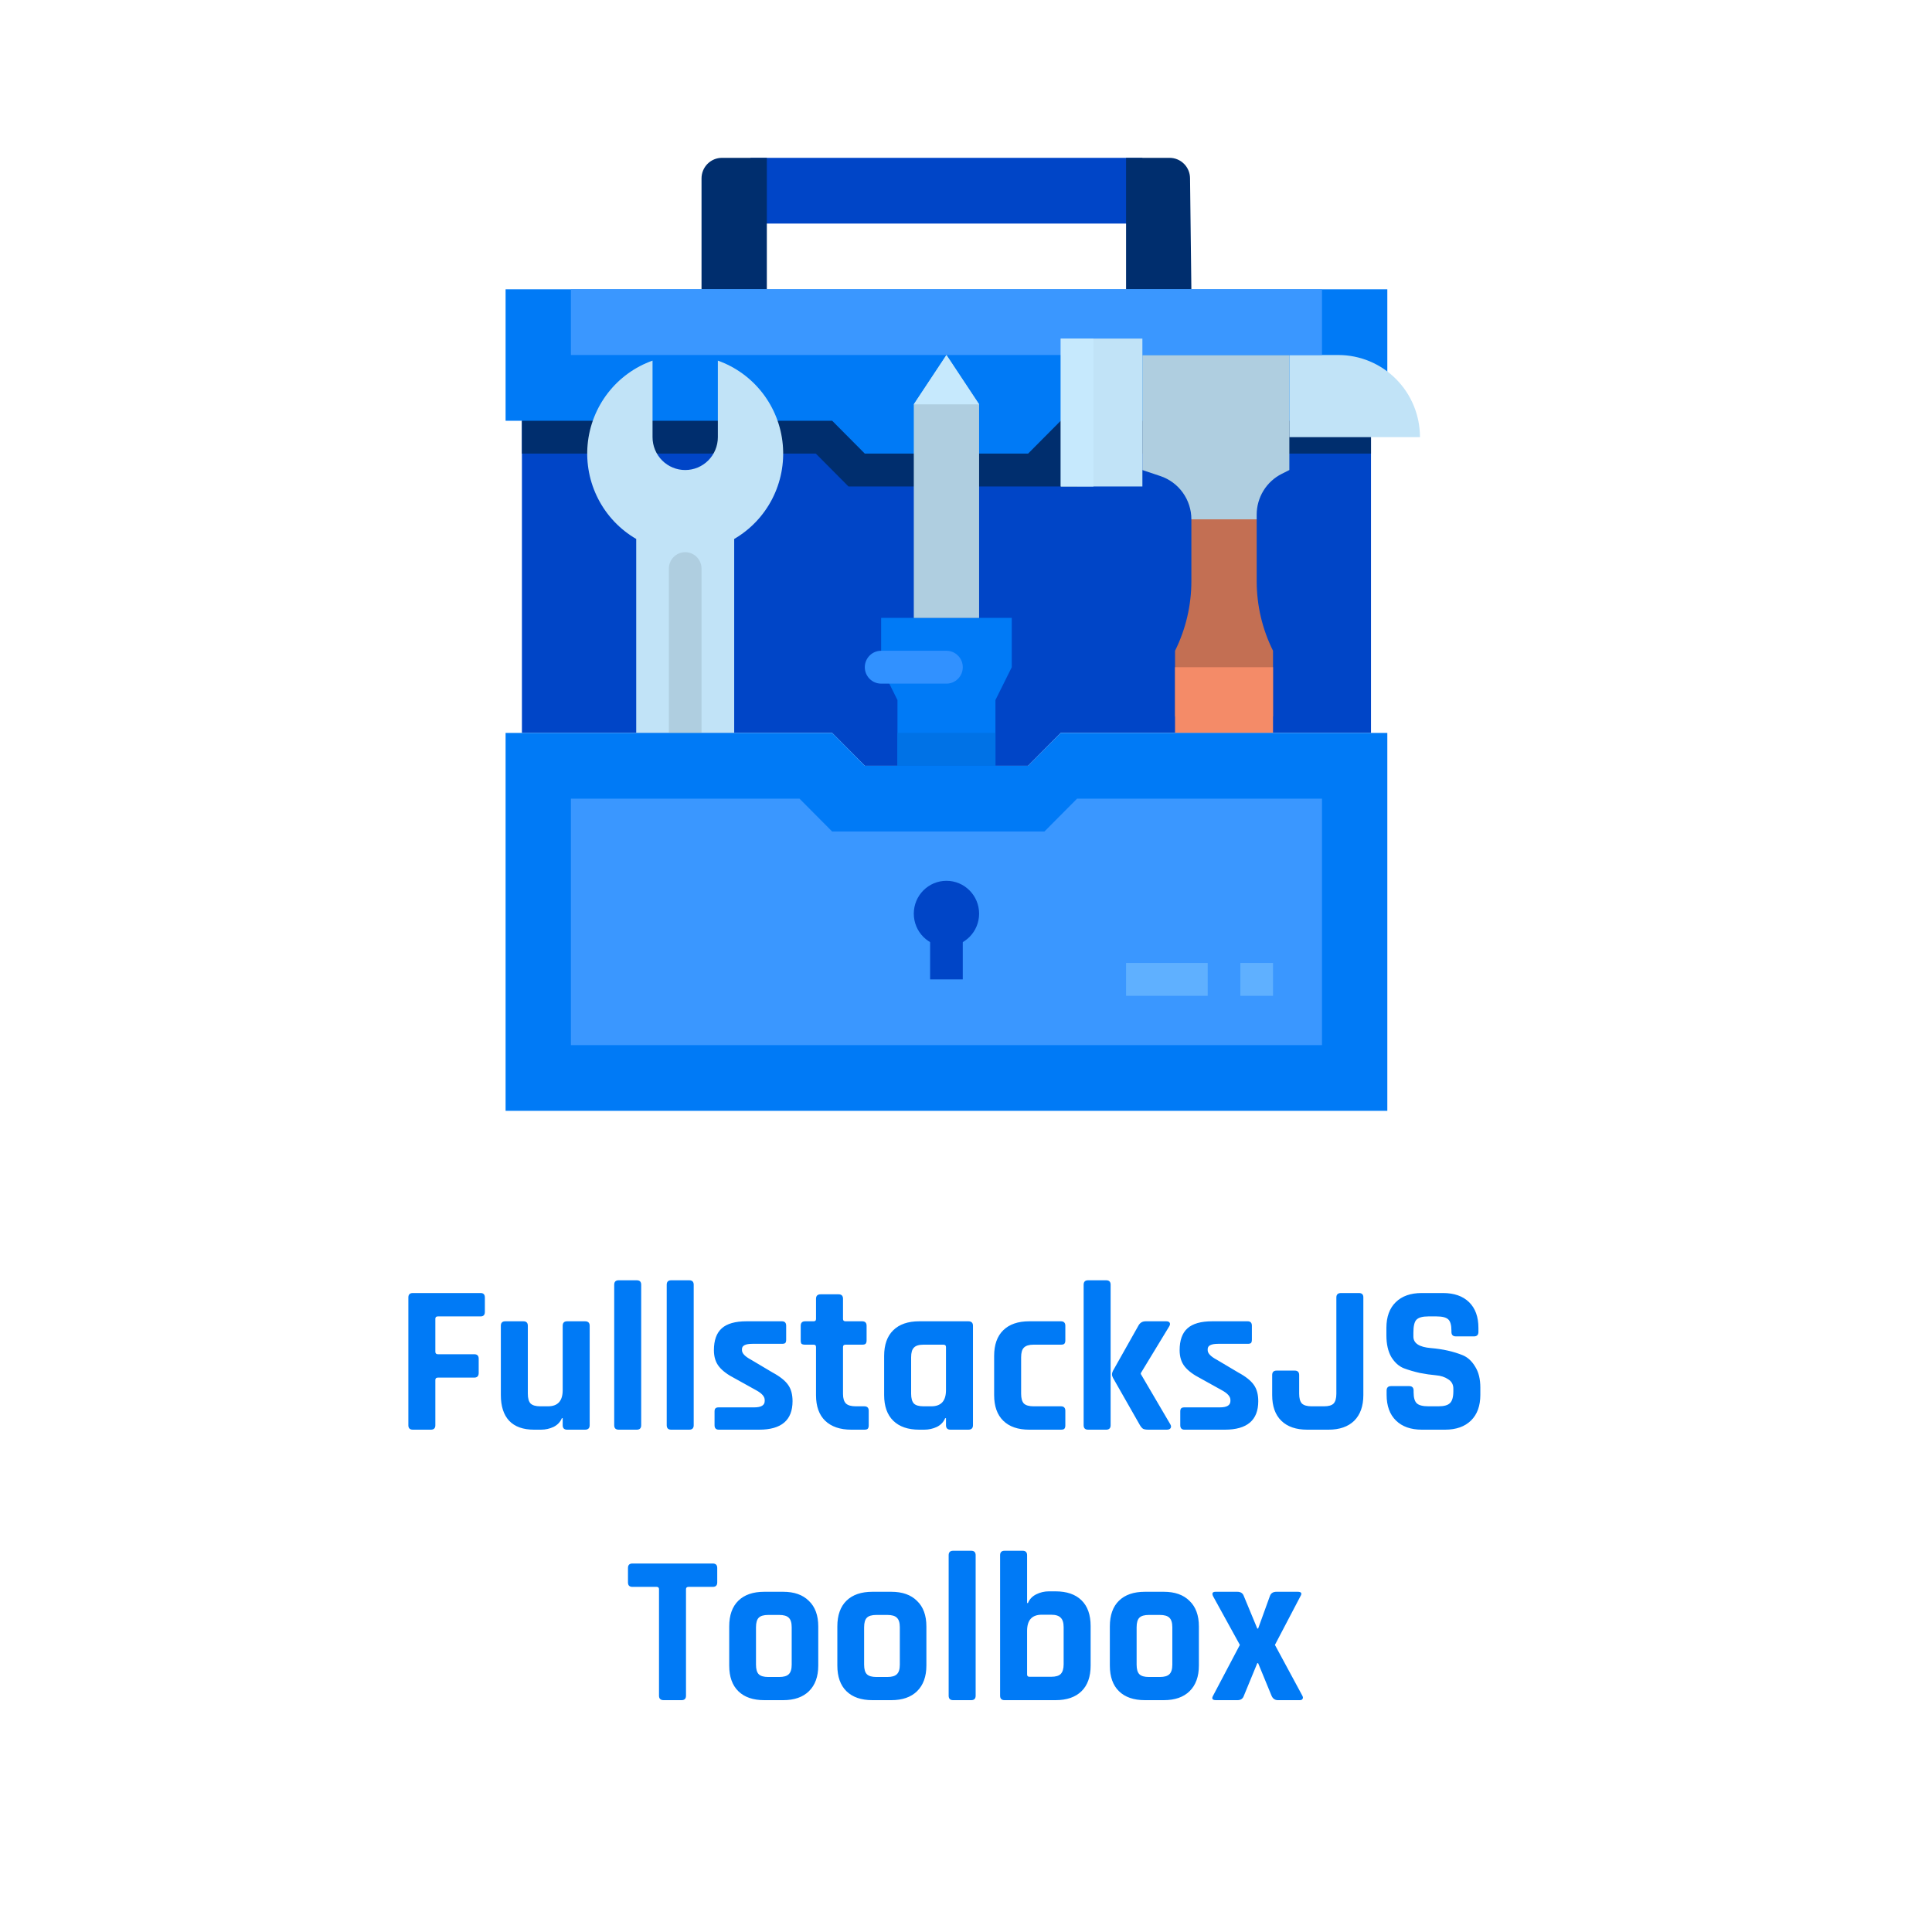 <svg width="300" height="300" viewBox="0 0 300 300" fill="none" xmlns="http://www.w3.org/2000/svg">
<path d="M66.907 222H64.102C63.64 222 63.409 221.769 63.409 221.307V201.474C63.409 201.012 63.64 200.781 64.102 200.781H74.629C75.069 200.781 75.289 201.012 75.289 201.474V203.718C75.289 204.18 75.069 204.411 74.629 204.411H67.996C67.732 204.411 67.6 204.532 67.6 204.774V209.889C67.6 210.153 67.732 210.285 67.996 210.285H73.639C74.101 210.285 74.332 210.516 74.332 210.978V213.189C74.332 213.673 74.101 213.915 73.639 213.915H67.996C67.732 213.915 67.6 214.036 67.6 214.278V221.307C67.6 221.769 67.369 222 66.907 222ZM84.008 222H82.919C81.225 222 79.938 221.538 79.058 220.614C78.2 219.69 77.771 218.359 77.771 216.621V205.863C77.771 205.401 78.002 205.17 78.464 205.17H81.269C81.731 205.17 81.962 205.401 81.962 205.863V216.423C81.962 217.127 82.105 217.633 82.391 217.941C82.699 218.227 83.194 218.37 83.876 218.37H85.097C86.615 218.37 87.374 217.534 87.374 215.862V205.863C87.374 205.401 87.605 205.17 88.067 205.17H90.839C91.323 205.17 91.565 205.401 91.565 205.863V221.307C91.565 221.769 91.323 222 90.839 222H88.067C87.605 222 87.374 221.769 87.374 221.307V220.218H87.242C87 220.812 86.571 221.263 85.955 221.571C85.339 221.857 84.69 222 84.008 222ZM98.872 222H96.067C95.605 222 95.374 221.769 95.374 221.307V199.494C95.374 199.032 95.605 198.801 96.067 198.801H98.872C99.334 198.801 99.565 199.032 99.565 199.494V221.307C99.565 221.769 99.334 222 98.872 222ZM107.025 222H104.22C103.758 222 103.527 221.769 103.527 221.307V199.494C103.527 199.032 103.758 198.801 104.22 198.801H107.025C107.487 198.801 107.718 199.032 107.718 199.494V221.307C107.718 221.769 107.487 222 107.025 222ZM117.885 222H111.615C111.175 222 110.955 221.769 110.955 221.307V219.195C110.955 218.953 110.999 218.788 111.087 218.7C111.175 218.59 111.351 218.535 111.615 218.535H117.126C118.204 218.535 118.743 218.205 118.743 217.545V217.38C118.743 216.852 118.292 216.346 117.39 215.862L114.123 214.047C113.001 213.475 112.176 212.859 111.648 212.199C111.12 211.539 110.856 210.692 110.856 209.658C110.856 208.118 111.263 206.985 112.077 206.259C112.891 205.533 114.167 205.17 115.905 205.17H121.416C121.856 205.17 122.076 205.401 122.076 205.863V208.008C122.076 208.25 122.032 208.426 121.944 208.536C121.856 208.624 121.68 208.668 121.416 208.668H116.829C115.751 208.668 115.212 208.943 115.212 209.493V209.658C115.212 210.142 115.685 210.637 116.631 211.143L119.964 213.123C121.108 213.739 121.911 214.377 122.373 215.037C122.835 215.675 123.066 216.522 123.066 217.578C123.066 220.526 121.339 222 117.885 222ZM126.348 208.8H125.028C124.764 208.8 124.577 208.756 124.467 208.668C124.379 208.58 124.335 208.404 124.335 208.14V205.863C124.335 205.401 124.566 205.17 125.028 205.17H126.348C126.59 205.17 126.711 205.049 126.711 204.807V201.672C126.711 201.21 126.953 200.979 127.437 200.979H130.209C130.671 200.979 130.902 201.21 130.902 201.672V204.807C130.902 205.049 131.034 205.17 131.298 205.17H133.872C134.334 205.17 134.565 205.401 134.565 205.863V208.14C134.565 208.382 134.51 208.558 134.4 208.668C134.312 208.756 134.136 208.8 133.872 208.8H131.298C131.034 208.8 130.902 208.921 130.902 209.163V216.456C130.902 217.138 131.056 217.633 131.364 217.941C131.672 218.227 132.178 218.37 132.882 218.37H134.202C134.664 218.37 134.895 218.601 134.895 219.063V221.34C134.895 221.582 134.84 221.758 134.73 221.868C134.642 221.956 134.466 222 134.202 222H132.189C130.451 222 129.098 221.538 128.13 220.614C127.184 219.69 126.711 218.37 126.711 216.654V209.163C126.711 208.921 126.59 208.8 126.348 208.8ZM143.526 222H142.734C140.996 222 139.654 221.538 138.708 220.614C137.762 219.69 137.289 218.359 137.289 216.621V210.549C137.289 208.811 137.762 207.48 138.708 206.556C139.654 205.632 140.996 205.17 142.734 205.17H150.357C150.841 205.17 151.083 205.401 151.083 205.863V221.307C151.083 221.769 150.841 222 150.357 222H147.585C147.123 222 146.892 221.769 146.892 221.307V220.218H146.76C146.518 220.812 146.089 221.263 145.473 221.571C144.857 221.857 144.208 222 143.526 222ZM146.892 215.862V209.163C146.892 208.921 146.76 208.8 146.496 208.8H143.394C142.69 208.8 142.195 208.954 141.909 209.262C141.623 209.548 141.48 210.043 141.48 210.747V216.423C141.48 217.127 141.623 217.633 141.909 217.941C142.195 218.227 142.69 218.37 143.394 218.37H144.615C146.133 218.37 146.892 217.534 146.892 215.862ZM165.424 219.063V221.34C165.424 221.582 165.369 221.758 165.259 221.868C165.171 221.956 164.995 222 164.731 222H159.814C158.076 222 156.734 221.538 155.788 220.614C154.842 219.69 154.369 218.359 154.369 216.621V210.549C154.369 208.811 154.842 207.48 155.788 206.556C156.734 205.632 158.076 205.17 159.814 205.17H164.731C165.193 205.17 165.424 205.401 165.424 205.863V208.14C165.424 208.382 165.369 208.558 165.259 208.668C165.171 208.756 164.995 208.8 164.731 208.8H160.474C159.792 208.8 159.297 208.954 158.989 209.262C158.703 209.548 158.56 210.043 158.56 210.747V216.423C158.56 217.127 158.703 217.633 158.989 217.941C159.297 218.227 159.792 218.37 160.474 218.37H164.731C165.193 218.37 165.424 218.601 165.424 219.063ZM177.903 205.17H181.104C181.368 205.17 181.544 205.247 181.632 205.401C181.72 205.555 181.687 205.753 181.533 205.995L177.144 213.222V213.354L181.731 221.175C181.863 221.395 181.874 221.593 181.764 221.769C181.654 221.923 181.456 222 181.17 222H178.332C177.958 222 177.683 221.956 177.507 221.868C177.353 221.78 177.188 221.593 177.012 221.307L172.821 213.948C172.623 213.596 172.623 213.233 172.821 212.859L176.781 205.83C177.023 205.39 177.397 205.17 177.903 205.17ZM171.765 222H168.96C168.498 222 168.267 221.769 168.267 221.307V199.494C168.267 199.032 168.498 198.801 168.96 198.801H171.765C172.227 198.801 172.458 199.032 172.458 199.494V221.307C172.458 221.769 172.227 222 171.765 222ZM190.201 222H183.931C183.491 222 183.271 221.769 183.271 221.307V219.195C183.271 218.953 183.315 218.788 183.403 218.7C183.491 218.59 183.667 218.535 183.931 218.535H189.442C190.52 218.535 191.059 218.205 191.059 217.545V217.38C191.059 216.852 190.608 216.346 189.706 215.862L186.439 214.047C185.317 213.475 184.492 212.859 183.964 212.199C183.436 211.539 183.172 210.692 183.172 209.658C183.172 208.118 183.579 206.985 184.393 206.259C185.207 205.533 186.483 205.17 188.221 205.17H193.732C194.172 205.17 194.392 205.401 194.392 205.863V208.008C194.392 208.25 194.348 208.426 194.26 208.536C194.172 208.624 193.996 208.668 193.732 208.668H189.145C188.067 208.668 187.528 208.943 187.528 209.493V209.658C187.528 210.142 188.001 210.637 188.947 211.143L192.28 213.123C193.424 213.739 194.227 214.377 194.689 215.037C195.151 215.675 195.382 216.522 195.382 217.578C195.382 220.526 193.655 222 190.201 222ZM208.235 200.781H211.007C211.469 200.781 211.7 201.001 211.7 201.441V216.621C211.7 218.337 211.227 219.668 210.281 220.614C209.335 221.538 208.004 222 206.288 222H202.988C201.25 222 199.908 221.538 198.962 220.614C198.016 219.69 197.543 218.359 197.543 216.621V213.519C197.543 213.057 197.774 212.826 198.236 212.826H201.041C201.503 212.826 201.734 213.057 201.734 213.519V216.423C201.734 217.127 201.877 217.633 202.163 217.941C202.471 218.227 202.966 218.37 203.648 218.37H205.595C206.299 218.37 206.794 218.227 207.08 217.941C207.366 217.633 207.509 217.127 207.509 216.423V201.474C207.509 201.012 207.751 200.781 208.235 200.781ZM215.313 216.588V215.928C215.313 215.466 215.544 215.235 216.006 215.235H218.811C219.273 215.235 219.504 215.466 219.504 215.928V216.192C219.504 217.028 219.669 217.6 219.999 217.908C220.329 218.216 220.934 218.37 221.814 218.37H223.365C224.223 218.37 224.817 218.205 225.147 217.875C225.499 217.545 225.675 216.929 225.675 216.027V215.631C225.675 214.993 225.411 214.509 224.883 214.179C224.377 213.827 223.739 213.618 222.969 213.552C222.199 213.486 221.363 213.365 220.461 213.189C219.581 212.991 218.756 212.749 217.986 212.463C217.216 212.155 216.567 211.572 216.039 210.714C215.533 209.834 215.28 208.712 215.28 207.348V206.193C215.28 204.477 215.764 203.146 216.732 202.2C217.7 201.254 219.042 200.781 220.758 200.781H224.058C225.796 200.781 227.149 201.254 228.117 202.2C229.085 203.146 229.569 204.477 229.569 206.193V206.82C229.569 207.282 229.338 207.513 228.876 207.513H226.071C225.609 207.513 225.378 207.282 225.378 206.82V206.622C225.378 205.764 225.213 205.181 224.883 204.873C224.553 204.565 223.948 204.411 223.068 204.411H221.781C220.879 204.411 220.263 204.587 219.933 204.939C219.625 205.269 219.471 205.929 219.471 206.919V207.546C219.471 208.58 220.373 209.174 222.177 209.328C224.047 209.482 225.708 209.856 227.16 210.45C227.93 210.78 228.568 211.374 229.074 212.232C229.602 213.068 229.866 214.146 229.866 215.466V216.588C229.866 218.304 229.382 219.635 228.414 220.581C227.446 221.527 226.104 222 224.388 222H220.791C219.075 222 217.733 221.527 216.765 220.581C215.797 219.635 215.313 218.304 215.313 216.588ZM105.828 264H103.056C102.572 264 102.33 263.769 102.33 263.307V246.774C102.33 246.532 102.209 246.411 101.967 246.411H98.205C97.743 246.411 97.512 246.18 97.512 245.718V243.474C97.512 243.012 97.743 242.781 98.205 242.781H110.679C111.141 242.781 111.372 243.012 111.372 243.474V245.718C111.372 246.18 111.141 246.411 110.679 246.411H106.917C106.653 246.411 106.521 246.532 106.521 246.774V263.307C106.521 263.769 106.29 264 105.828 264ZM121.614 264H118.677C116.939 264 115.597 263.538 114.651 262.614C113.705 261.69 113.232 260.359 113.232 258.621V252.549C113.232 250.811 113.705 249.48 114.651 248.556C115.597 247.632 116.939 247.17 118.677 247.17H121.614C123.33 247.17 124.661 247.643 125.607 248.589C126.575 249.513 127.059 250.833 127.059 252.549V258.621C127.059 260.337 126.575 261.668 125.607 262.614C124.661 263.538 123.33 264 121.614 264ZM119.304 260.403H120.987C121.691 260.403 122.186 260.26 122.472 259.974C122.78 259.688 122.934 259.193 122.934 258.489V252.681C122.934 251.977 122.78 251.482 122.472 251.196C122.186 250.91 121.691 250.767 120.987 250.767H119.304C118.6 250.767 118.105 250.91 117.819 251.196C117.533 251.482 117.39 251.977 117.39 252.681V258.489C117.39 259.193 117.533 259.688 117.819 259.974C118.105 260.26 118.6 260.403 119.304 260.403ZM138.404 264H135.467C133.729 264 132.387 263.538 131.441 262.614C130.495 261.69 130.022 260.359 130.022 258.621V252.549C130.022 250.811 130.495 249.48 131.441 248.556C132.387 247.632 133.729 247.17 135.467 247.17H138.404C140.12 247.17 141.451 247.643 142.397 248.589C143.365 249.513 143.849 250.833 143.849 252.549V258.621C143.849 260.337 143.365 261.668 142.397 262.614C141.451 263.538 140.12 264 138.404 264ZM136.094 260.403H137.777C138.481 260.403 138.976 260.26 139.262 259.974C139.57 259.688 139.724 259.193 139.724 258.489V252.681C139.724 251.977 139.57 251.482 139.262 251.196C138.976 250.91 138.481 250.767 137.777 250.767H136.094C135.39 250.767 134.895 250.91 134.609 251.196C134.323 251.482 134.18 251.977 134.18 252.681V258.489C134.18 259.193 134.323 259.688 134.609 259.974C134.895 260.26 135.39 260.403 136.094 260.403ZM150.805 264H148C147.538 264 147.307 263.769 147.307 263.307V241.494C147.307 241.032 147.538 240.801 148 240.801H150.805C151.267 240.801 151.498 241.032 151.498 241.494V263.307C151.498 263.769 151.267 264 150.805 264ZM159.849 260.37H163.215C163.919 260.37 164.414 260.227 164.7 259.941C165.008 259.633 165.162 259.127 165.162 258.423V252.681C165.162 251.977 165.008 251.482 164.7 251.196C164.414 250.888 163.919 250.734 163.215 250.734H161.763C160.245 250.734 159.486 251.57 159.486 253.242V260.007C159.486 260.249 159.607 260.37 159.849 260.37ZM155.295 263.307V241.494C155.295 241.032 155.526 240.801 155.988 240.801H158.793C159.255 240.801 159.486 241.032 159.486 241.494V248.919H159.618C159.86 248.325 160.289 247.874 160.905 247.566C161.521 247.258 162.17 247.104 162.852 247.104H163.908C165.646 247.104 166.988 247.566 167.934 248.49C168.88 249.414 169.353 250.745 169.353 252.483V258.621C169.353 260.359 168.88 261.69 167.934 262.614C166.988 263.538 165.646 264 163.908 264H155.988C155.526 264 155.295 263.769 155.295 263.307ZM180.718 264H177.781C176.043 264 174.701 263.538 173.755 262.614C172.809 261.69 172.336 260.359 172.336 258.621V252.549C172.336 250.811 172.809 249.48 173.755 248.556C174.701 247.632 176.043 247.17 177.781 247.17H180.718C182.434 247.17 183.765 247.643 184.711 248.589C185.679 249.513 186.163 250.833 186.163 252.549V258.621C186.163 260.337 185.679 261.668 184.711 262.614C183.765 263.538 182.434 264 180.718 264ZM178.408 260.403H180.091C180.795 260.403 181.29 260.26 181.576 259.974C181.884 259.688 182.038 259.193 182.038 258.489V252.681C182.038 251.977 181.884 251.482 181.576 251.196C181.29 250.91 180.795 250.767 180.091 250.767H178.408C177.704 250.767 177.209 250.91 176.923 251.196C176.637 251.482 176.494 251.977 176.494 252.681V258.489C176.494 259.193 176.637 259.688 176.923 259.974C177.209 260.26 177.704 260.403 178.408 260.403ZM192.162 264H188.829C188.257 264 188.103 263.769 188.367 263.307L192.525 255.42L188.367 247.863C188.147 247.401 188.279 247.17 188.763 247.17H192.129C192.657 247.17 192.998 247.401 193.152 247.863L195.231 252.879H195.363L197.178 247.863C197.332 247.401 197.673 247.17 198.201 247.17H201.501C202.073 247.17 202.216 247.401 201.93 247.863L197.97 255.42L202.227 263.307C202.337 263.505 202.348 263.67 202.26 263.802C202.194 263.934 202.051 264 201.831 264H198.432C197.97 264 197.64 263.769 197.442 263.307L195.363 258.258H195.231L193.152 263.307C192.998 263.769 192.668 264 192.162 264Z" fill="#007AF6"/>
<path d="M212.887 113.808H164.713L159.642 118.911H134.287L129.216 113.808H81.043V65.332H129.216L134.287 70.435H159.642L164.713 65.332H212.887V113.808Z" fill="#0045C7"/>
<path d="M81.043 70.435H126.681L131.752 75.538H167.248L172.319 70.435H212.887V62.781H81.043V70.435Z" fill="#002E6E"/>
<path d="M116.539 24.51H177.39V34.716H116.539V24.51Z" fill="#0045C7"/>
<path d="M119.074 44.921H108.933V27.7C108.933 26.854 109.267 26.042 109.861 25.444C110.455 24.846 111.261 24.51 112.102 24.51H119.074V44.921Z" fill="#002E6E"/>
<path d="M184.996 44.921H174.855V24.51H181.618C182.452 24.51 183.252 24.841 183.846 25.431C184.439 26.02 184.777 26.822 184.788 27.661L184.996 44.921Z" fill="#002E6E"/>
<path d="M215.422 65.332H164.713L159.642 70.435H134.287L129.216 65.332H78.507V44.921H215.422V65.332Z" fill="#007AF6"/>
<path d="M111.468 55.997C114.21 56.972 116.617 58.718 118.403 61.027C120.19 63.336 121.281 66.112 121.548 69.026C121.815 71.94 121.246 74.87 119.909 77.469C118.572 80.068 116.522 82.226 114.004 83.689V113.808H98.791V83.689C96.272 82.226 94.223 80.068 92.886 77.469C91.549 74.87 90.98 71.94 91.246 69.026C91.513 66.112 92.605 63.336 94.391 61.027C96.177 58.718 98.584 56.972 101.326 55.997V67.883C101.326 69.237 101.86 70.535 102.811 71.492C103.762 72.449 105.052 72.986 106.397 72.986C107.742 72.986 109.032 72.449 109.983 71.492C110.934 70.535 111.468 69.237 111.468 67.883V55.997Z" fill="#C1E3F7"/>
<path d="M106.397 116.36C105.725 116.36 105.08 116.091 104.604 115.612C104.129 115.134 103.862 114.485 103.862 113.808V88.294C103.862 87.618 104.129 86.969 104.604 86.49C105.08 86.012 105.725 85.743 106.397 85.743C107.07 85.743 107.715 86.012 108.19 86.49C108.665 86.969 108.933 87.618 108.933 88.294V113.808C108.933 114.485 108.665 115.134 108.19 115.612C107.715 116.091 107.07 116.36 106.397 116.36Z" fill="#AFCEE0"/>
<path d="M154.571 118.911H139.358V108.705L136.823 103.603V95.948H157.106V103.603L154.571 108.705V118.911Z" fill="#007AF6"/>
<path d="M152.035 95.949H141.894V62.781L146.965 55.127L152.035 62.781V95.949Z" fill="#AFCEE0"/>
<path d="M200.209 55.127H207.816C211.178 55.127 214.402 56.471 216.78 58.863C219.157 61.255 220.493 64.5 220.493 67.884H200.209V55.127Z" fill="#C1E3F7"/>
<path d="M197.674 111.257H182.461V101.051C184.128 97.696 184.996 93.995 184.996 90.243V80.64H195.138V90.243C195.138 93.995 196.006 97.696 197.674 101.051V111.257Z" fill="#C36F53"/>
<path d="M177.39 55.127V72.986L180.186 73.924C181.587 74.394 182.805 75.295 183.668 76.501C184.532 77.706 184.996 79.154 184.996 80.64H195.138V79.913C195.138 78.599 195.502 77.31 196.189 76.191C196.876 75.073 197.859 74.169 199.027 73.581L200.209 72.986V55.127H177.39Z" fill="#AFCEE0"/>
<path d="M182.461 103.603H197.674V113.808H182.461V103.603Z" fill="#F48B68"/>
<path d="M146.965 106.154H136.823C136.15 106.154 135.505 105.885 135.03 105.407C134.554 104.928 134.287 104.279 134.287 103.603C134.287 102.926 134.554 102.277 135.03 101.799C135.505 101.32 136.15 101.051 136.823 101.051H146.965C147.637 101.051 148.282 101.32 148.757 101.799C149.233 102.277 149.5 102.926 149.5 103.603C149.5 104.279 149.233 104.928 148.757 105.407C148.282 105.885 147.637 106.154 146.965 106.154Z" fill="#3191FF"/>
<path d="M88.649 44.921H205.28V55.127H88.649V44.921Z" fill="#3A97FF"/>
<path d="M215.422 172.49H78.507V113.808H129.216L134.287 118.911H159.642L164.713 113.808H215.422V172.49Z" fill="#007AF6"/>
<path d="M205.28 162.284H88.649V124.014H124.145L129.216 129.116H162.177L167.248 124.014H205.28V162.284Z" fill="#3A97FF"/>
<path d="M146.965 146.976C149.765 146.976 152.035 144.691 152.035 141.873C152.035 139.055 149.765 136.771 146.965 136.771C144.164 136.771 141.894 139.055 141.894 141.873C141.894 144.691 144.164 146.976 146.965 146.976Z" fill="#0045C7"/>
<path d="M144.429 141.873H149.5V152.079H144.429V141.873Z" fill="#0045C7"/>
<path d="M174.855 149.527H187.532V154.63H174.855V149.527Z" fill="#5FB0FF"/>
<path d="M192.603 149.527H197.674V154.63H192.603V149.527Z" fill="#5FB0FF"/>
<path d="M164.713 52.575H177.39V75.538H164.713V52.575Z" fill="#C1E3F7"/>
<path d="M139.358 113.808H154.571V118.911H139.358V113.808Z" fill="#0072E6"/>
<path d="M141.894 62.781H152.035L146.965 55.127L141.894 62.781Z" fill="#C6E9FD"/>
<path d="M164.713 52.575H169.784V75.538H164.713V52.575Z" fill="#C6E9FD"/>
</svg>
